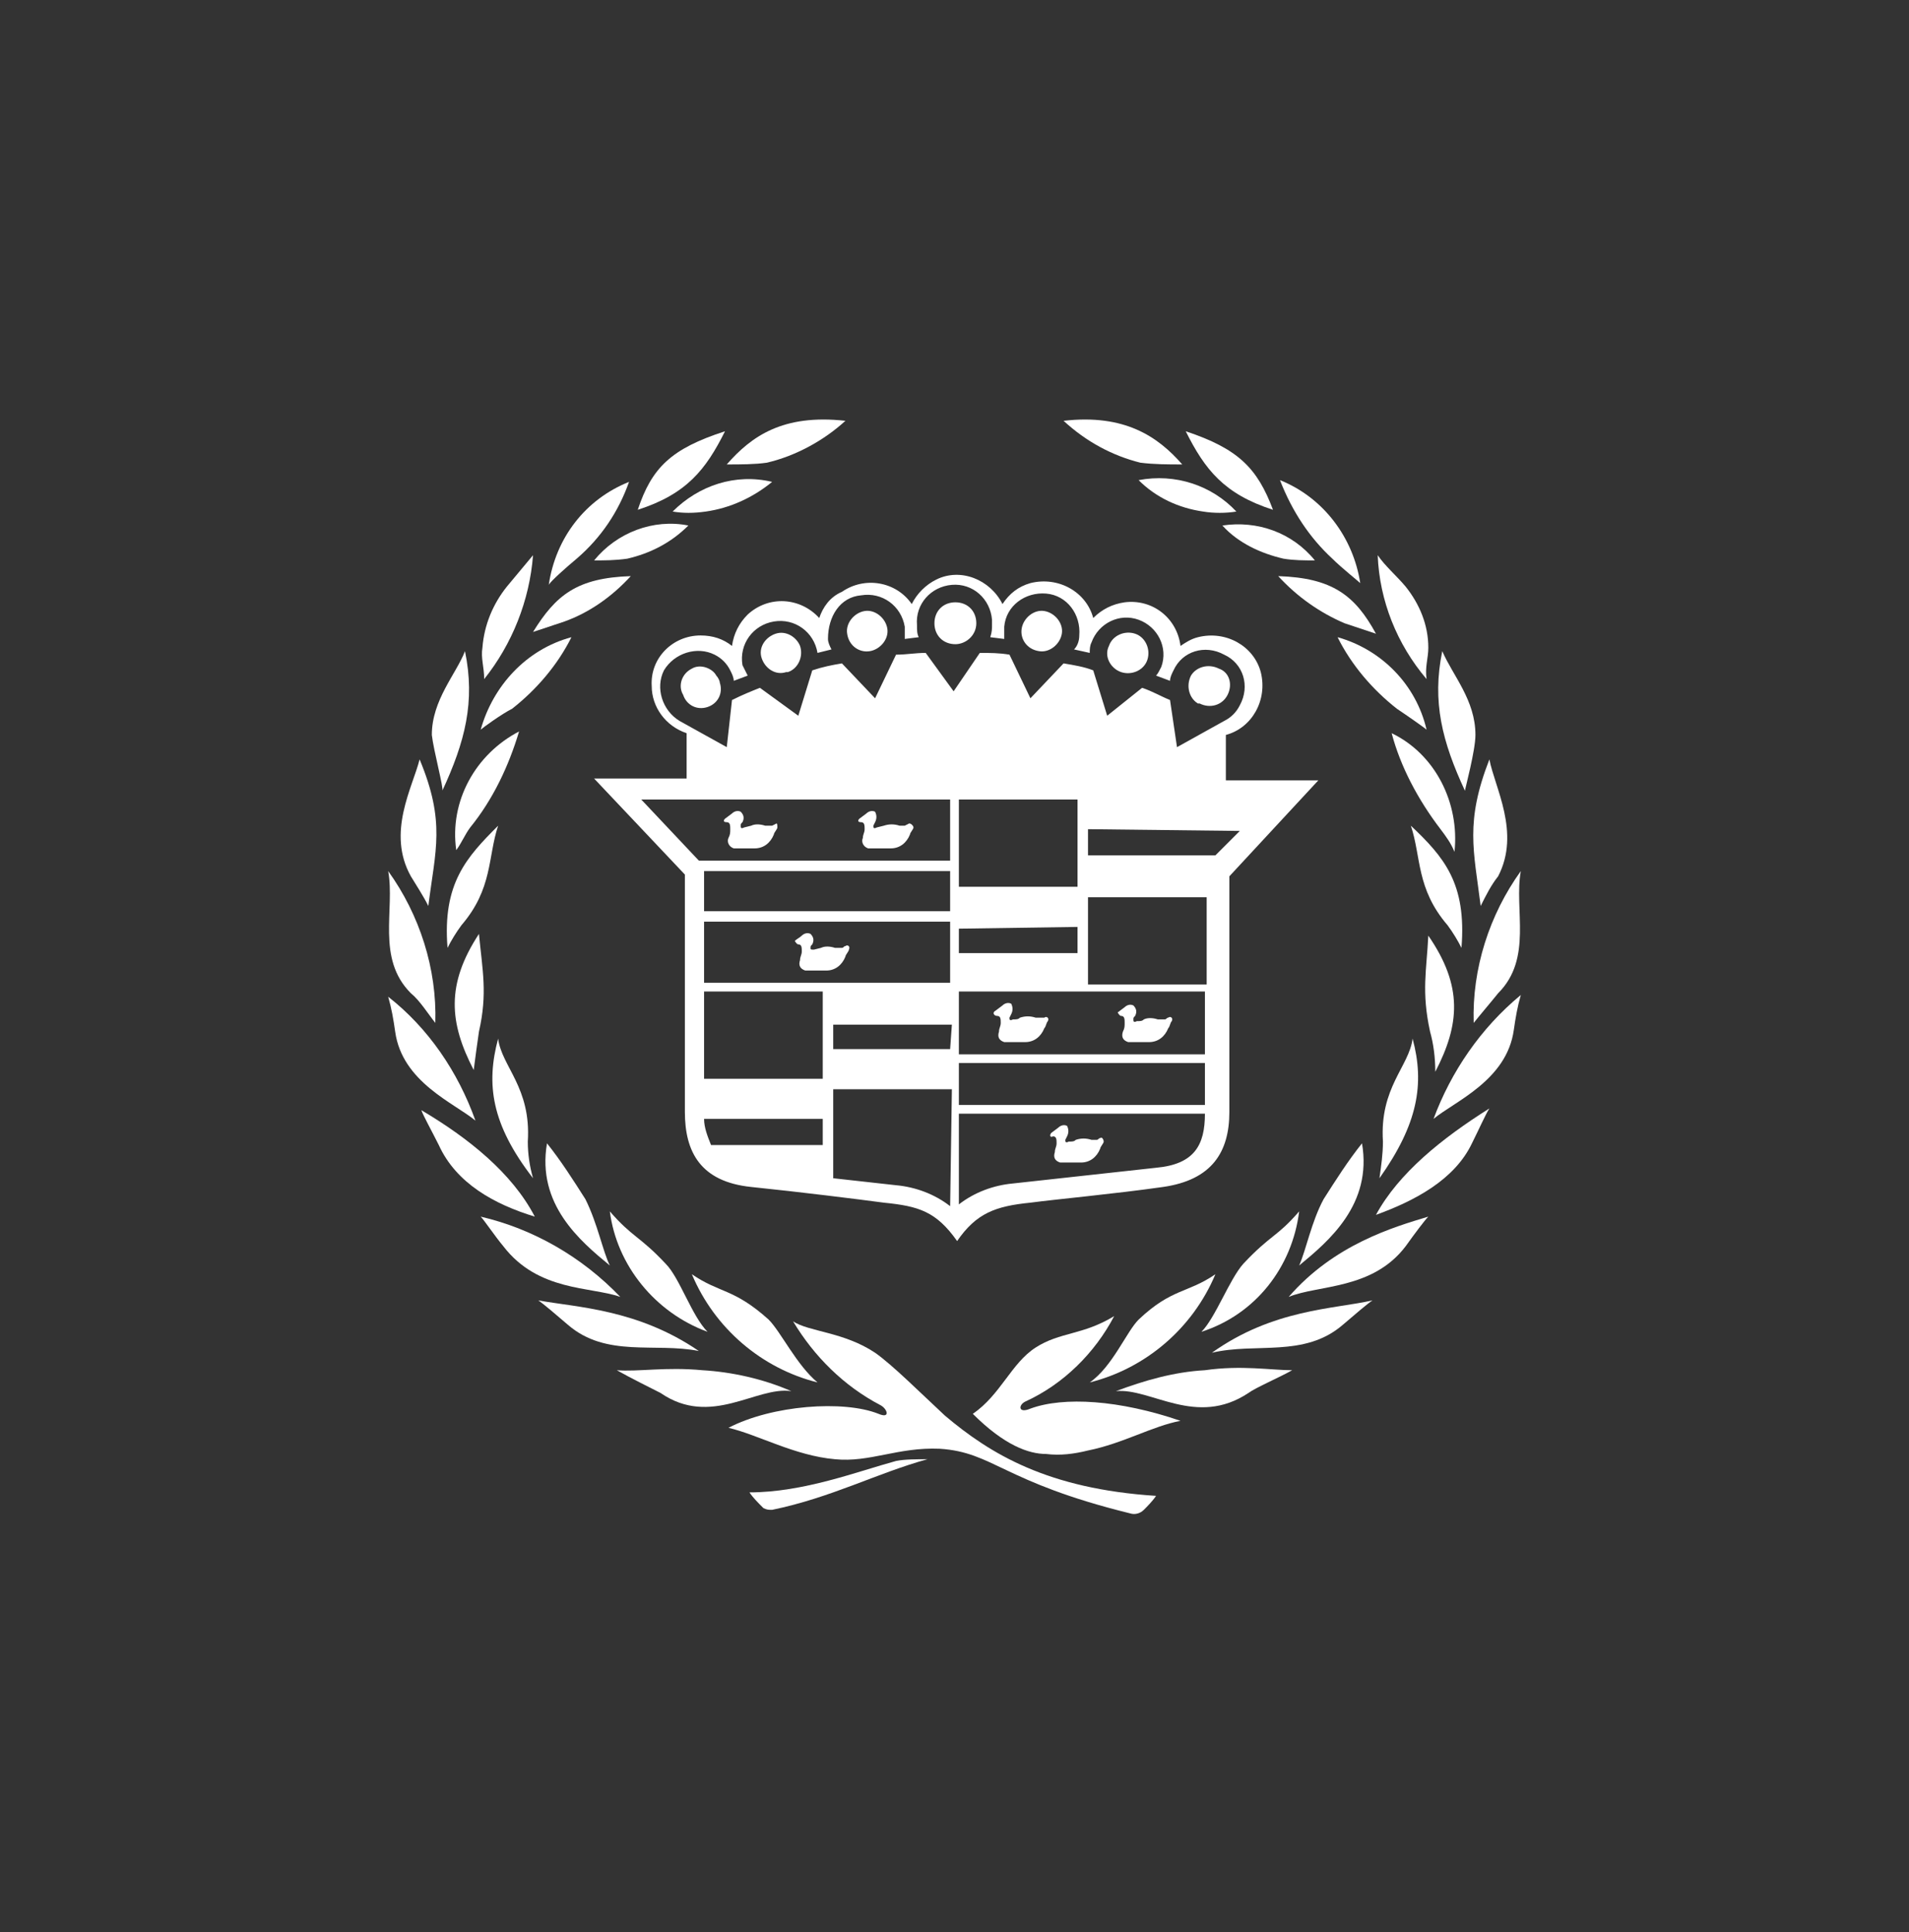 <svg width="164" height="166" viewBox="0 0 164 166" fill="none" xmlns="http://www.w3.org/2000/svg">
<rect x="0" y="0" width="164" height="166" fill="#333333" stroke="none"/>
<path d="M88.522 121.006C87.472 121.456 87.472 120.706 88.072 120.406C91.37 118.907 94.069 116.208 95.718 113.06C93.019 114.709 91.07 114.409 88.972 115.759C86.873 117.108 85.973 119.807 83.574 121.456C86.273 124.155 88.372 124.904 89.871 124.904C91.07 125.054 92.27 124.904 93.469 124.604C96.468 124.005 99.016 122.505 101.415 122.056C96.168 120.256 91.37 119.957 88.522 121.006Z" fill="white"/>
<path d="M76.978 125.504C73.679 126.403 69.031 128.203 64.384 128.203C64.684 128.652 65.133 129.102 65.583 129.552C65.883 129.702 66.033 129.702 66.333 129.702C71.43 128.652 75.328 126.553 79.676 125.354C78.777 125.354 77.727 125.354 76.978 125.504Z" fill="white"/>
<path d="M103.514 117.708C100.816 117.858 98.267 118.607 95.868 119.507C98.867 119.207 102.765 122.655 107.262 119.657C107.862 119.207 109.961 118.307 111.011 117.708C109.211 117.708 106.663 117.258 103.514 117.708Z" fill="white"/>
<path d="M93.619 118.757C98.417 117.558 102.465 114.11 104.414 109.462C102.015 111.111 100.666 110.661 97.817 113.36C96.768 114.409 95.568 117.408 93.619 118.757Z" fill="white"/>
<path d="M72.629 36.149C67.232 35.549 64.534 37.498 62.435 39.897C63.634 39.897 64.833 39.897 65.883 39.747C68.432 39.147 70.83 37.798 72.629 36.149Z" fill="white"/>
<path d="M60.636 43.944C62.735 43.645 64.684 42.745 66.333 41.396C63.184 40.646 60.036 41.696 57.787 43.944C58.687 44.094 59.586 44.094 60.636 43.944Z" fill="white"/>
<path d="M49.541 47.993C51.64 46.194 53.14 43.945 54.039 41.396C50.291 42.895 47.742 46.194 47.143 50.242C47.292 49.942 48.642 48.742 49.541 47.993Z" fill="white"/>
<path d="M51.041 48.142C51.94 48.142 52.84 48.142 53.889 47.993C55.838 47.543 57.637 46.643 59.136 45.144C56.138 44.544 52.99 45.744 51.041 48.142Z" fill="white"/>
<path d="M54.189 49.492C49.541 49.642 47.742 51.141 45.793 54.289C46.693 53.989 47.592 53.69 48.492 53.39C50.591 52.64 52.54 51.291 54.189 49.492Z" fill="white"/>
<path d="M62.285 37.048C57.637 38.547 55.988 40.196 54.789 43.794C58.986 42.445 60.636 40.346 62.285 37.048Z" fill="white"/>
<path d="M44.594 62.835C40.846 64.784 38.597 68.832 39.196 73.03C39.646 72.43 39.946 71.68 40.396 71.081C42.345 68.682 43.694 65.834 44.594 62.835Z" fill="white"/>
<path d="M33.349 85.624C33.649 86.673 33.799 87.573 33.949 88.622C34.548 92.97 39.046 94.769 40.845 96.268C39.346 92.07 36.797 88.322 33.349 85.624Z" fill="white"/>
<path d="M52.39 108.712C51.79 107.513 51.34 105.114 50.291 103.015C49.241 101.366 48.192 99.716 46.992 98.217C46.093 103.465 49.841 106.613 52.39 108.712Z" fill="white"/>
<path d="M60.785 114.409C59.436 113.06 58.387 109.762 57.187 108.562C54.938 106.163 54.339 106.313 52.39 104.064C52.989 108.712 56.288 112.76 60.785 114.409Z" fill="white"/>
<path d="M36.198 95.369C36.348 95.818 37.097 97.168 37.697 98.367C39.196 101.666 42.495 103.465 45.943 104.514C43.994 100.766 40.246 97.767 36.198 95.369Z" fill="white"/>
<path d="M46.243 111.71C46.693 112.01 47.742 112.91 48.791 113.809C52.09 116.658 56.288 115.309 60.036 116.058C54.788 112.46 49.541 112.31 46.243 111.71Z" fill="white"/>
<path d="M41.295 104.514C41.595 104.814 42.495 106.163 43.244 107.063C46.243 110.961 50.741 110.511 53.289 111.411C49.991 107.962 45.793 105.564 41.295 104.514Z" fill="white"/>
<path d="M45.343 98.067C45.643 93.42 43.094 91.621 42.794 89.222C41.745 93.12 42.195 96.568 45.793 101.216C45.493 100.166 45.343 99.117 45.343 98.067Z" fill="white"/>
<path d="M40.696 91.921C40.846 90.721 40.996 89.672 41.146 88.622C41.895 85.324 41.445 83.375 41.146 80.227C38.297 84.574 38.597 87.873 40.696 91.921Z" fill="white"/>
<path d="M35.298 85.324C36.048 85.924 36.797 87.123 37.397 87.873C37.547 83.225 36.048 78.577 33.349 74.829C33.949 78.127 32.3 82.325 35.298 85.324Z" fill="white"/>
<path d="M38.447 81.426C38.746 80.826 39.196 80.077 39.646 79.477C42.345 76.329 41.895 73.63 42.794 70.931C40.096 73.63 37.997 75.879 38.447 81.426Z" fill="white"/>
<path d="M37.997 67.933C39.946 63.735 40.846 60.286 39.946 55.938C39.197 57.888 37.098 60.136 37.098 63.135C37.248 64.484 38.147 67.783 37.997 67.933Z" fill="white"/>
<path d="M36.797 77.828C37.397 73.03 38.297 70.631 36.048 65.234C35.448 67.633 33.199 71.531 35.298 75.279C35.748 76.028 36.348 76.928 36.797 77.828Z" fill="white"/>
<path d="M49.092 54.739C45.194 55.789 42.345 58.937 41.295 62.685C41.445 62.535 43.094 61.336 43.994 60.886C46.093 59.237 47.892 57.138 49.092 54.739Z" fill="white"/>
<path d="M41.595 58.337C43.994 55.339 45.493 51.591 45.793 47.693C45.044 48.592 44.294 49.492 43.544 50.392C42.345 51.891 41.595 53.69 41.445 55.639C41.295 56.538 41.595 57.288 41.595 58.337Z" fill="white"/>
<path d="M101.565 39.897C99.466 37.498 96.618 35.549 91.37 36.149C93.319 37.948 95.568 39.147 97.967 39.747C99.166 39.897 100.366 39.897 101.565 39.897Z" fill="white"/>
<path d="M97.817 41.246C99.316 42.745 101.265 43.645 103.364 43.945C104.264 44.094 105.313 44.094 106.213 43.945C104.114 41.696 100.965 40.646 97.817 41.246Z" fill="white"/>
<path d="M114.459 47.993C115.208 48.742 116.708 49.942 116.857 50.092C116.258 46.194 113.709 42.745 109.961 41.246C111.01 43.945 112.51 46.194 114.459 47.993Z" fill="white"/>
<path d="M112.96 48.142C111.011 45.743 108.012 44.694 105.014 45.144C106.363 46.643 108.312 47.542 110.261 47.992C111.161 48.142 112.06 48.142 112.96 48.142Z" fill="white"/>
<path d="M109.811 49.492C111.46 51.291 113.409 52.64 115.508 53.54C116.408 53.84 117.307 54.139 118.207 54.439C116.408 51.141 114.459 49.642 109.811 49.492Z" fill="white"/>
<path d="M109.361 43.794C108.012 40.196 106.363 38.547 101.865 37.048C103.514 40.346 105.164 42.445 109.361 43.794Z" fill="white"/>
<path d="M123.754 71.231C124.204 71.83 124.654 72.43 124.953 73.18C125.403 68.982 123.304 64.784 119.556 62.985C120.306 65.833 121.805 68.682 123.754 71.231Z" fill="white"/>
<path d="M123.154 96.118C124.953 94.619 129.451 92.82 130.051 88.472C130.201 87.423 130.351 86.523 130.651 85.474C127.202 88.322 124.654 92.07 123.154 96.118Z" fill="white"/>
<path d="M117.008 98.217C115.808 99.716 114.759 101.366 113.709 103.015C112.66 104.964 112.21 107.363 111.61 108.712C114.159 106.613 117.907 103.465 117.008 98.217Z" fill="white"/>
<path d="M111.61 104.064C109.661 106.313 109.211 106.013 106.813 108.562C105.613 109.912 104.414 113.21 103.214 114.409C107.862 112.91 111.01 108.862 111.61 104.064Z" fill="white"/>
<path d="M118.207 104.364C121.505 103.165 124.954 101.366 126.453 98.217C127.053 97.018 127.652 95.668 127.952 95.219C123.904 97.767 120.156 100.766 118.207 104.364Z" fill="white"/>
<path d="M115.358 113.809C116.408 112.91 117.457 112.01 117.907 111.71C114.609 112.46 109.361 112.46 104.114 116.208C107.862 115.309 112.06 116.658 115.358 113.809Z" fill="white"/>
<path d="M110.71 111.411C113.259 110.361 117.907 110.811 120.755 107.063C121.505 106.013 122.405 104.814 122.704 104.514C119.706 105.414 114.609 106.913 110.71 111.411Z" fill="white"/>
<path d="M121.355 89.222C121.056 91.621 118.507 93.42 118.807 98.067C118.807 99.117 118.657 100.166 118.507 101.216C121.805 96.568 122.405 93.12 121.355 89.222Z" fill="white"/>
<path d="M122.855 88.622C123.154 89.672 123.304 90.871 123.304 92.071C125.403 88.023 125.703 84.724 122.705 80.376C122.555 83.375 122.105 85.174 122.855 88.622Z" fill="white"/>
<path d="M126.603 87.873C127.202 87.123 128.102 86.073 128.702 85.324C131.7 82.325 130.051 78.127 130.651 74.829C127.952 78.577 126.453 83.225 126.603 87.873Z" fill="white"/>
<path d="M121.206 70.931C122.105 73.63 121.655 76.329 124.354 79.477C124.804 80.077 125.254 80.826 125.553 81.426C126.003 75.879 124.054 73.63 121.206 70.931Z" fill="white"/>
<path d="M126.753 63.135C126.753 60.136 124.804 58.037 123.904 55.938C123.005 60.286 123.904 63.735 125.853 67.933C125.853 67.783 126.753 64.484 126.753 63.135Z" fill="white"/>
<path d="M127.203 77.828C127.652 76.928 128.102 76.028 128.702 75.279C130.651 71.531 128.402 67.633 127.952 65.234C125.853 70.631 126.603 73.03 127.203 77.828Z" fill="white"/>
<path d="M120.006 60.886C120.906 61.486 122.405 62.535 122.555 62.685C121.655 58.787 118.657 55.789 114.909 54.739C116.108 57.138 117.907 59.237 120.006 60.886Z" fill="white"/>
<path d="M122.705 55.639C122.705 53.69 121.955 51.891 120.756 50.392C120.006 49.492 118.957 48.592 118.357 47.693C118.507 51.591 120.006 55.339 122.555 58.337C122.405 57.288 122.705 56.538 122.705 55.639Z" fill="white"/>
<path d="M75.178 116.208C72.48 114.409 69.481 114.409 68.132 113.51C69.931 116.508 72.48 119.057 75.628 120.706C76.228 121.006 76.528 121.906 75.478 121.456C72.48 120.256 66.333 120.706 62.584 122.655C65.133 123.255 68.282 125.054 71.73 125.354C74.728 125.654 77.127 124.304 80.725 124.454C85.373 124.754 86.123 127.303 97.067 130.002C97.517 130.151 97.967 130.002 98.267 129.702C98.567 129.402 99.016 128.952 99.316 128.502C90.021 127.903 85.073 124.904 81.175 121.606C79.076 119.657 76.677 117.258 75.178 116.208Z" fill="white"/>
<path d="M67.982 119.507C65.583 118.457 62.885 117.858 60.336 117.708C57.188 117.408 54.789 117.858 52.99 117.708C54.039 118.307 56.138 119.357 56.738 119.657C61.086 122.655 64.984 119.057 67.982 119.507Z" fill="white"/>
<path d="M70.231 118.757C68.432 117.258 67.083 114.409 66.033 113.36C63.035 110.661 61.835 111.111 59.437 109.462C61.386 114.11 65.433 117.558 70.231 118.757Z" fill="white"/>
<path d="M66.633 70.781L66.333 70.931C66.183 70.931 66.033 70.931 65.733 70.931C65.284 70.781 64.834 70.781 64.534 70.931L63.934 71.081C63.634 71.231 63.634 71.081 63.634 70.931C63.634 70.781 63.634 70.781 63.784 70.631C63.934 70.331 63.934 70.031 63.634 69.731C63.334 69.582 63.035 69.731 62.885 69.882L62.285 70.331C62.135 70.481 62.135 70.631 62.435 70.631C62.735 70.631 62.735 70.931 62.735 71.231C62.735 71.531 62.735 71.681 62.585 71.98C62.435 72.28 62.585 72.73 63.035 72.88H63.185C63.784 72.88 64.384 72.88 64.834 72.88C65.583 72.88 66.183 72.43 66.483 71.681C66.483 71.531 66.783 71.231 66.783 71.081C66.783 70.931 66.783 70.631 66.633 70.781Z" fill="white"/>
<path d="M78.027 70.781L77.727 70.931C77.577 70.931 77.427 70.931 77.277 70.931C76.828 70.781 76.378 70.781 75.928 70.931L75.328 71.081C75.028 71.231 75.028 71.081 75.028 70.931L75.178 70.631C75.328 70.331 75.328 70.031 75.178 69.731C74.878 69.582 74.579 69.731 74.429 69.882L73.829 70.331C73.679 70.481 73.679 70.631 73.979 70.631C74.279 70.631 74.279 70.931 74.279 71.231C74.279 71.531 74.129 71.681 74.129 71.98C73.979 72.28 74.129 72.73 74.579 72.88C74.728 72.88 74.728 72.88 74.878 72.88C75.478 72.88 76.078 72.88 76.528 72.88C77.277 72.88 77.877 72.43 78.177 71.681C78.177 71.531 78.477 71.231 78.477 71.081C78.477 70.931 78.177 70.631 78.027 70.781Z" fill="white"/>
<path d="M82.075 55.339C82.975 55.339 83.874 54.589 83.874 53.54C83.874 52.49 83.124 51.741 82.075 51.741C81.025 51.741 80.276 52.49 80.276 53.54C80.276 54.589 81.025 55.339 82.075 55.339Z" fill="white"/>
<path d="M74.728 55.939C75.628 55.789 76.378 54.889 76.228 53.99C76.078 53.09 75.178 52.34 74.279 52.49C73.379 52.64 72.629 53.54 72.779 54.439C72.929 55.489 73.829 56.089 74.728 55.939Z" fill="white"/>
<path d="M66.633 54.439C65.733 54.739 65.134 55.639 65.433 56.538C65.733 57.438 66.633 58.037 67.532 57.738H67.682C68.582 57.438 69.032 56.388 68.732 55.489C68.432 54.739 67.532 54.139 66.633 54.439Z" fill="white"/>
<path d="M59.436 57.438C58.537 57.887 58.237 58.937 58.687 59.687C58.986 60.586 59.886 61.036 60.786 60.736C61.685 60.436 62.135 59.537 61.835 58.637C61.835 58.487 61.685 58.187 61.535 58.037C61.235 57.438 60.186 56.988 59.436 57.438Z" fill="white"/>
<path d="M89.272 55.939C90.171 56.089 91.071 55.339 91.221 54.439C91.371 53.54 90.621 52.64 89.721 52.49C88.822 52.34 87.922 53.09 87.772 53.99C87.622 54.889 88.222 55.789 89.272 55.939Z" fill="white"/>
<path d="M96.318 57.737C97.217 58.037 98.267 57.588 98.567 56.688C98.866 55.788 98.417 54.739 97.517 54.439C96.618 54.139 95.568 54.589 95.268 55.489C94.818 56.388 95.418 57.438 96.318 57.737Z" fill="white"/>
<path d="M103.064 60.436C103.964 60.886 105.013 60.586 105.463 59.687C105.913 58.787 105.613 57.738 104.714 57.438C103.814 56.988 102.765 57.288 102.315 58.038C101.865 58.937 102.165 59.987 102.915 60.436C102.915 60.436 102.915 60.436 103.064 60.436Z" fill="white"/>
<path d="M85.673 87.273C85.973 87.273 85.973 87.573 85.973 87.872C85.973 88.172 85.823 88.322 85.823 88.622C85.673 89.072 85.823 89.372 86.273 89.522H86.423C87.023 89.522 87.622 89.522 88.072 89.522C88.822 89.522 89.421 89.072 89.721 88.322C89.871 88.172 89.871 87.872 90.021 87.722C90.171 87.423 89.871 87.273 89.721 87.423C89.571 87.423 89.421 87.423 89.421 87.423C89.271 87.423 89.121 87.423 88.972 87.423C88.522 87.273 88.072 87.273 87.622 87.423C87.472 87.573 87.322 87.573 87.023 87.573C86.723 87.722 86.723 87.573 86.723 87.423L86.873 87.123C87.023 86.823 87.023 86.523 86.873 86.223C86.573 86.073 86.273 86.223 86.123 86.373L85.523 86.823C85.224 86.973 85.373 87.273 85.673 87.273Z" fill="white"/>
<path d="M96.318 87.273C96.618 87.273 96.618 87.573 96.618 87.872C96.618 88.172 96.618 88.322 96.468 88.622C96.318 89.072 96.468 89.372 96.918 89.522H97.067C97.667 89.522 98.267 89.522 98.717 89.522C99.466 89.522 100.066 89.072 100.366 88.322C100.516 88.172 100.516 87.872 100.666 87.722C100.816 87.423 100.516 87.273 100.366 87.423C100.216 87.423 100.216 87.573 100.066 87.573C99.916 87.573 99.766 87.573 99.466 87.573C99.017 87.423 98.567 87.423 98.267 87.573C98.117 87.722 97.967 87.722 97.667 87.722C97.367 87.872 97.367 87.722 97.367 87.573C97.367 87.423 97.367 87.423 97.517 87.273C97.667 86.973 97.667 86.673 97.367 86.373C97.067 86.223 96.768 86.373 96.618 86.523L96.018 86.973C96.018 86.973 96.168 87.273 96.318 87.273Z" fill="white"/>
<path d="M68.582 81.126C68.881 81.126 68.881 81.426 68.881 81.725C68.881 82.025 68.731 82.175 68.731 82.475C68.582 82.925 68.731 83.225 69.181 83.375H69.331C69.931 83.375 70.531 83.375 70.98 83.375C71.73 83.375 72.33 82.925 72.63 82.175C72.63 82.025 72.929 81.725 72.929 81.576C73.079 81.276 72.779 81.126 72.63 81.276C72.48 81.276 72.48 81.426 72.33 81.426C72.18 81.426 72.03 81.426 71.73 81.426C71.28 81.276 70.831 81.276 70.531 81.426L69.931 81.576C69.631 81.576 69.631 81.576 69.631 81.426C69.631 81.276 69.631 81.276 69.781 81.126C69.931 80.826 69.931 80.526 69.631 80.226C69.331 80.076 69.031 80.226 68.881 80.376C68.731 80.526 68.432 80.676 68.282 80.826C68.282 80.826 68.432 81.126 68.582 81.126Z" fill="white"/>
<path d="M90.471 97.618C90.77 97.618 90.77 97.918 90.77 98.218C90.77 98.517 90.621 98.667 90.621 98.967C90.471 99.417 90.621 99.717 91.07 99.867H91.22C91.82 99.867 92.42 99.867 92.869 99.867C93.619 99.867 94.219 99.417 94.519 98.667C94.519 98.517 94.818 98.218 94.818 98.068C94.818 97.918 94.668 97.618 94.519 97.768C94.369 97.768 94.369 97.918 94.219 97.918C94.069 97.918 93.919 97.918 93.769 97.918C93.319 97.768 92.869 97.768 92.42 97.918C92.27 98.068 92.12 98.068 91.82 98.068C91.52 98.218 91.52 98.068 91.52 97.918L91.67 97.618C91.82 97.318 91.82 97.018 91.67 96.718C91.37 96.568 91.07 96.718 90.92 96.868L90.321 97.318C90.171 97.468 90.171 97.768 90.471 97.618Z" fill="white"/>
<path d="M70.381 53.09C68.732 51.291 66.033 51.141 64.234 52.79C63.484 53.54 63.035 54.439 62.885 55.489C62.135 54.889 61.235 54.589 60.186 54.589C57.787 54.589 55.838 56.538 55.988 58.937C55.988 60.736 57.188 62.385 58.987 62.985V66.883H51.041L58.837 75.129V95.519C58.837 98.967 60.186 101.516 64.534 101.966C68.882 102.415 73.679 103.015 75.928 103.315C78.927 103.615 80.426 104.064 82.225 106.613C83.874 104.214 85.523 103.615 88.522 103.315C90.771 103.015 95.718 102.565 99.916 101.966C104.114 101.366 105.613 98.967 105.613 95.519V75.279L113.259 67.033H105.313V63.135C107.562 62.535 108.912 60.136 108.312 57.738C107.712 55.489 105.313 54.139 102.915 54.739C102.315 54.889 101.865 55.189 101.415 55.489C101.115 53.09 99.016 51.441 96.618 51.741C95.568 51.891 94.669 52.34 93.919 53.09C93.319 50.841 90.921 49.492 88.522 50.091C87.472 50.391 86.723 50.991 86.123 51.891C85.073 49.792 82.525 48.742 80.426 49.792C79.526 50.241 78.777 50.991 78.327 51.891C76.978 49.941 74.279 49.492 72.33 50.841C71.28 51.291 70.681 52.19 70.381 53.09ZM60.036 73.93L55.089 68.682H81.625V73.93H60.036ZM70.681 98.367H61.086C60.786 97.618 60.486 96.868 60.486 96.118H70.681V98.367ZM70.681 92.67H60.486V85.174H70.681V92.67ZM81.625 103.615C80.276 102.565 78.627 101.966 76.978 101.816L71.58 101.216V93.57H81.775L81.625 103.615ZM81.625 90.121H71.58V88.022H81.775L81.625 90.121ZM81.625 84.424H60.486V79.177H81.625V84.424ZM81.625 78.277H60.486V74.829H81.625V78.277ZM82.375 68.682H92.57V76.178H82.375V68.682ZM92.57 79.627V81.876H82.375V79.777L92.57 79.627ZM99.316 100.316L87.022 101.666C85.373 101.816 83.724 102.415 82.375 103.465V95.669H103.514C103.514 98.367 102.615 100.016 99.316 100.316ZM103.514 94.919H82.375V91.321H103.514V94.919ZM103.514 90.571H82.375V85.174H103.514V90.571ZM103.514 84.574H93.469V77.078H103.664V84.574H103.514ZM106.513 71.381L104.414 73.48H93.469V71.231L106.513 71.381ZM73.979 51.141C75.778 50.841 77.427 52.041 77.727 53.84C77.727 54.139 77.727 54.439 77.727 54.889L78.927 54.739C78.777 54.439 78.777 54.139 78.777 53.69C78.627 51.891 79.976 50.391 81.775 50.241C83.574 50.091 85.073 51.441 85.223 53.24C85.223 53.39 85.223 53.54 85.223 53.69C85.223 53.989 85.223 54.289 85.073 54.739L86.273 54.889C86.273 54.589 86.273 54.289 86.273 53.84C86.423 52.041 88.072 50.841 89.871 50.991C91.67 51.141 92.87 52.79 92.72 54.589C92.72 55.039 92.57 55.489 92.27 55.789L93.619 56.088C93.619 55.789 93.619 55.489 93.769 55.189C94.369 53.54 96.168 52.64 97.817 53.24C99.466 53.84 100.366 55.639 99.766 57.288C99.616 57.588 99.466 57.888 99.316 58.038L100.516 58.487C100.516 58.187 100.666 57.888 100.816 57.588C101.565 55.938 103.514 55.339 105.163 56.238C106.813 56.988 107.412 58.937 106.513 60.586C106.213 61.186 105.763 61.636 105.163 61.935L101.115 64.184L100.516 60.136C99.766 59.837 99.016 59.387 98.117 59.087L95.118 61.486L93.919 57.588C93.169 57.288 92.27 57.138 91.37 56.988L88.522 59.986L86.723 56.238C85.823 56.088 85.073 56.088 84.174 56.088L81.925 59.387L79.526 56.088C78.627 56.088 77.877 56.238 76.978 56.238L75.178 59.986L72.33 56.988C71.43 57.138 70.681 57.288 69.781 57.588L68.582 61.486L65.283 59.087C64.534 59.387 63.784 59.687 62.885 60.136L62.435 64.184L58.387 61.935C56.888 61.036 56.288 59.087 57.038 57.588C57.937 56.088 59.886 55.489 61.385 56.238C61.985 56.538 62.435 56.988 62.735 57.588C62.885 57.888 63.035 58.187 63.035 58.487L64.234 58.038C64.084 57.738 63.934 57.438 63.784 57.138C63.484 55.339 64.684 53.69 66.483 53.39C68.282 53.09 69.931 54.289 70.231 56.088L71.43 55.789C71.28 55.489 71.13 55.189 71.13 54.889C71.13 52.94 72.18 51.291 73.979 51.141Z" fill="white"/>
</svg>
